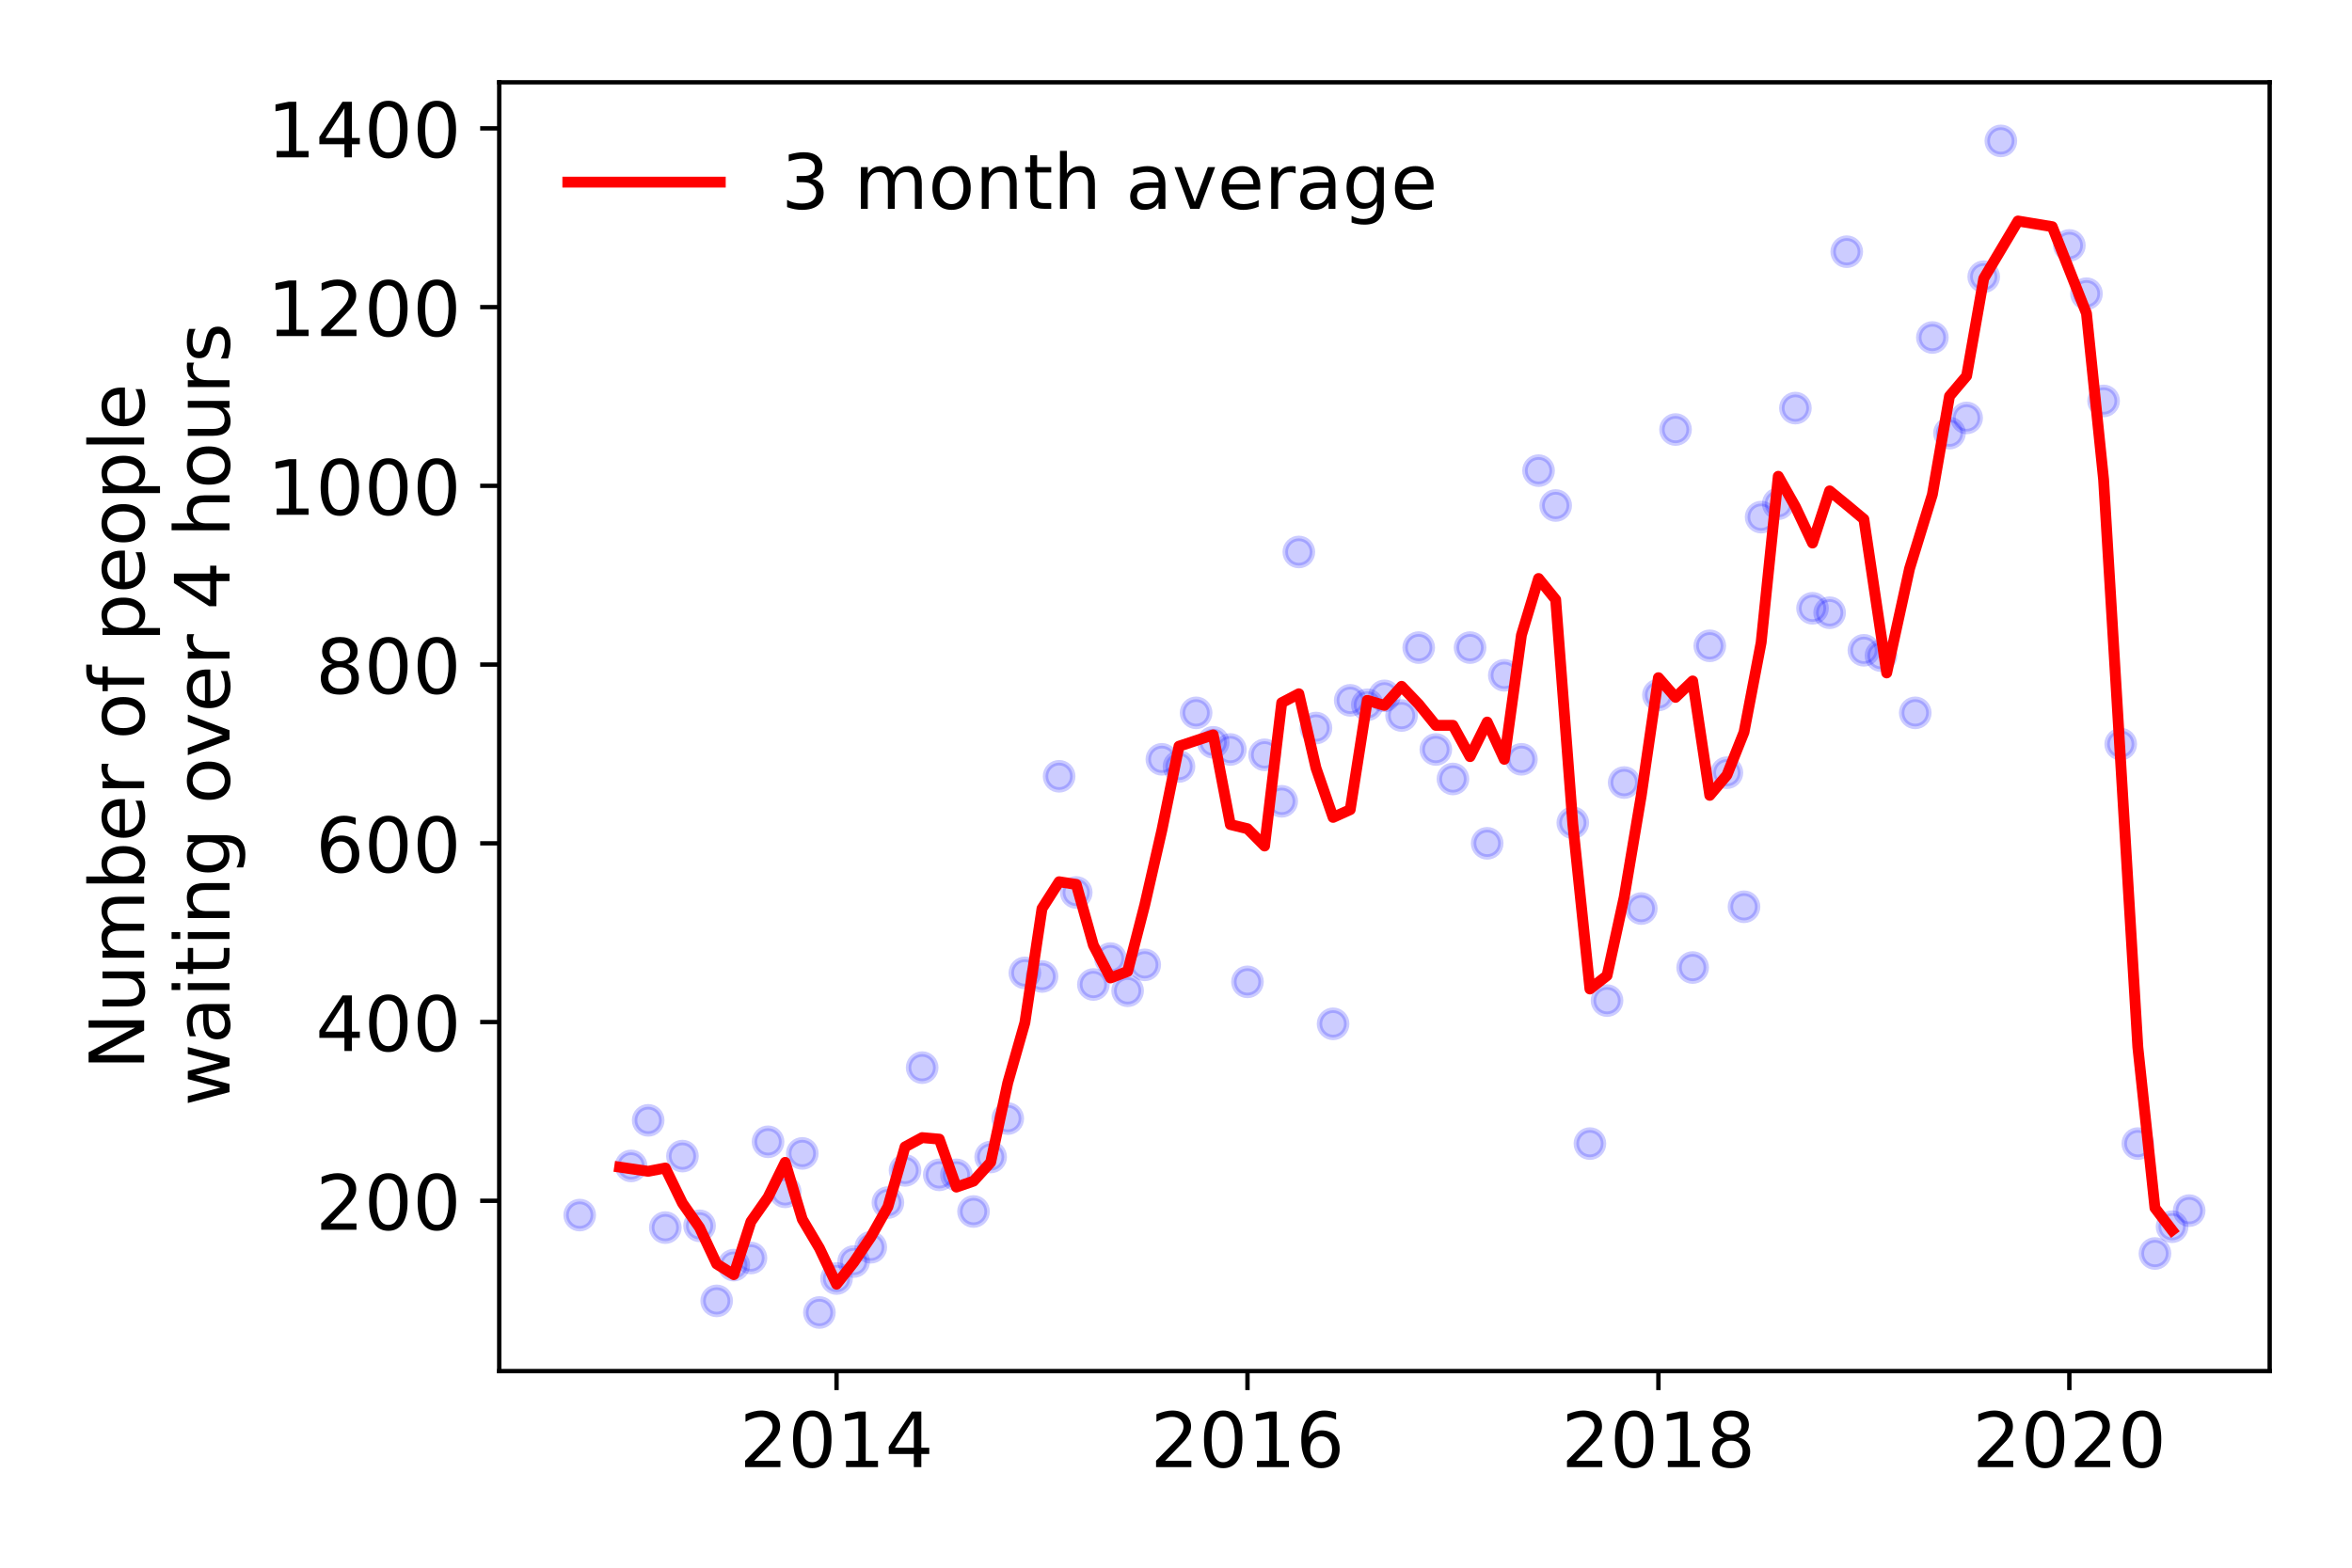<?xml version="1.0" encoding="utf-8" standalone="no"?>
<!DOCTYPE svg PUBLIC "-//W3C//DTD SVG 1.1//EN"
  "http://www.w3.org/Graphics/SVG/1.1/DTD/svg11.dtd">
<!-- Created with matplotlib (https://matplotlib.org/) -->
<svg height="288pt" version="1.1" viewBox="0 0 432 288" width="432pt" xmlns="http://www.w3.org/2000/svg" xmlns:xlink="http://www.w3.org/1999/xlink">
 <defs>
  <style type="text/css">
*{stroke-linecap:butt;stroke-linejoin:round;}
  </style>
 </defs>
 <g id="figure_1">
  <g id="patch_1">
   <path d="M 0 288 
L 432 288 
L 432 0 
L 0 0 
z
" style="fill:#ffffff;"/>
  </g>
  <g id="axes_1">
   <g id="patch_2">
    <path d="M 91.695 251.88 
L 416.88 251.88 
L 416.88 15.12 
L 91.695 15.12 
z
" style="fill:#ffffff;"/>
   </g>
   <g id="matplotlib.axis_1">
    <g id="xtick_1">
     <g id="line2d_1">
      <defs>
       <path d="M 0 0 
L 0 3.5 
" id="m0a3692afa2" style="stroke:#000000;stroke-width:0.8;"/>
      </defs>
      <g>
       <use style="stroke:#000000;stroke-width:0.8;" x="153.65" xlink:href="#m0a3692afa2" y="251.88"/>
      </g>
     </g>
     <g id="text_1">
      <!-- 2014 -->
      <defs>
       <path d="M 19.188 8.297 
L 53.609 8.297 
L 53.609 0 
L 7.328 0 
L 7.328 8.297 
Q 12.938 14.109 22.625 23.891 
Q 32.328 33.688 34.812 36.531 
Q 39.547 41.844 41.422 45.531 
Q 43.312 49.219 43.312 52.781 
Q 43.312 58.594 39.234 62.25 
Q 35.156 65.922 28.609 65.922 
Q 23.969 65.922 18.812 64.312 
Q 13.672 62.703 7.812 59.422 
L 7.812 69.391 
Q 13.766 71.781 18.938 73 
Q 24.125 74.219 28.422 74.219 
Q 39.75 74.219 46.484 68.547 
Q 53.219 62.891 53.219 53.422 
Q 53.219 48.922 51.531 44.891 
Q 49.859 40.875 45.406 35.406 
Q 44.188 33.984 37.641 27.219 
Q 31.109 20.453 19.188 8.297 
z
" id="DejaVuSans-50"/>
       <path d="M 31.781 66.406 
Q 24.172 66.406 20.328 58.906 
Q 16.5 51.422 16.5 36.375 
Q 16.5 21.391 20.328 13.891 
Q 24.172 6.391 31.781 6.391 
Q 39.453 6.391 43.281 13.891 
Q 47.125 21.391 47.125 36.375 
Q 47.125 51.422 43.281 58.906 
Q 39.453 66.406 31.781 66.406 
z
M 31.781 74.219 
Q 44.047 74.219 50.516 64.516 
Q 56.984 54.828 56.984 36.375 
Q 56.984 17.969 50.516 8.266 
Q 44.047 -1.422 31.781 -1.422 
Q 19.531 -1.422 13.062 8.266 
Q 6.594 17.969 6.594 36.375 
Q 6.594 54.828 13.062 64.516 
Q 19.531 74.219 31.781 74.219 
z
" id="DejaVuSans-48"/>
       <path d="M 12.406 8.297 
L 28.516 8.297 
L 28.516 63.922 
L 10.984 60.406 
L 10.984 69.391 
L 28.422 72.906 
L 38.281 72.906 
L 38.281 8.297 
L 54.391 8.297 
L 54.391 0 
L 12.406 0 
z
" id="DejaVuSans-49"/>
       <path d="M 37.797 64.312 
L 12.891 25.391 
L 37.797 25.391 
z
M 35.203 72.906 
L 47.609 72.906 
L 47.609 25.391 
L 58.016 25.391 
L 58.016 17.188 
L 47.609 17.188 
L 47.609 0 
L 37.797 0 
L 37.797 17.188 
L 4.891 17.188 
L 4.891 26.703 
z
" id="DejaVuSans-52"/>
      </defs>
      <g transform="translate(135.835 269.518)scale(0.14 -0.14)">
       <use xlink:href="#DejaVuSans-50"/>
       <use x="63.623" xlink:href="#DejaVuSans-48"/>
       <use x="127.246" xlink:href="#DejaVuSans-49"/>
       <use x="190.869" xlink:href="#DejaVuSans-52"/>
      </g>
     </g>
    </g>
    <g id="xtick_2">
     <g id="line2d_2">
      <g>
       <use style="stroke:#000000;stroke-width:0.8;" x="229.128" xlink:href="#m0a3692afa2" y="251.88"/>
      </g>
     </g>
     <g id="text_2">
      <!-- 2016 -->
      <defs>
       <path d="M 33.016 40.375 
Q 26.375 40.375 22.484 35.828 
Q 18.609 31.297 18.609 23.391 
Q 18.609 15.531 22.484 10.953 
Q 26.375 6.391 33.016 6.391 
Q 39.656 6.391 43.531 10.953 
Q 47.406 15.531 47.406 23.391 
Q 47.406 31.297 43.531 35.828 
Q 39.656 40.375 33.016 40.375 
z
M 52.594 71.297 
L 52.594 62.312 
Q 48.875 64.062 45.094 64.984 
Q 41.312 65.922 37.594 65.922 
Q 27.828 65.922 22.672 59.328 
Q 17.531 52.734 16.797 39.406 
Q 19.672 43.656 24.016 45.922 
Q 28.375 48.188 33.594 48.188 
Q 44.578 48.188 50.953 41.516 
Q 57.328 34.859 57.328 23.391 
Q 57.328 12.156 50.688 5.359 
Q 44.047 -1.422 33.016 -1.422 
Q 20.359 -1.422 13.672 8.266 
Q 6.984 17.969 6.984 36.375 
Q 6.984 53.656 15.188 63.938 
Q 23.391 74.219 37.203 74.219 
Q 40.922 74.219 44.703 73.484 
Q 48.484 72.75 52.594 71.297 
z
" id="DejaVuSans-54"/>
      </defs>
      <g transform="translate(211.313 269.518)scale(0.14 -0.14)">
       <use xlink:href="#DejaVuSans-50"/>
       <use x="63.623" xlink:href="#DejaVuSans-48"/>
       <use x="127.246" xlink:href="#DejaVuSans-49"/>
       <use x="190.869" xlink:href="#DejaVuSans-54"/>
      </g>
     </g>
    </g>
    <g id="xtick_3">
     <g id="line2d_3">
      <g>
       <use style="stroke:#000000;stroke-width:0.8;" x="304.606" xlink:href="#m0a3692afa2" y="251.88"/>
      </g>
     </g>
     <g id="text_3">
      <!-- 2018 -->
      <defs>
       <path d="M 31.781 34.625 
Q 24.75 34.625 20.719 30.859 
Q 16.703 27.094 16.703 20.516 
Q 16.703 13.922 20.719 10.156 
Q 24.75 6.391 31.781 6.391 
Q 38.812 6.391 42.859 10.172 
Q 46.922 13.969 46.922 20.516 
Q 46.922 27.094 42.891 30.859 
Q 38.875 34.625 31.781 34.625 
z
M 21.922 38.812 
Q 15.578 40.375 12.031 44.719 
Q 8.5 49.078 8.5 55.328 
Q 8.5 64.062 14.719 69.141 
Q 20.953 74.219 31.781 74.219 
Q 42.672 74.219 48.875 69.141 
Q 55.078 64.062 55.078 55.328 
Q 55.078 49.078 51.531 44.719 
Q 48 40.375 41.703 38.812 
Q 48.828 37.156 52.797 32.312 
Q 56.781 27.484 56.781 20.516 
Q 56.781 9.906 50.312 4.234 
Q 43.844 -1.422 31.781 -1.422 
Q 19.734 -1.422 13.25 4.234 
Q 6.781 9.906 6.781 20.516 
Q 6.781 27.484 10.781 32.312 
Q 14.797 37.156 21.922 38.812 
z
M 18.312 54.391 
Q 18.312 48.734 21.844 45.562 
Q 25.391 42.391 31.781 42.391 
Q 38.141 42.391 41.719 45.562 
Q 45.312 48.734 45.312 54.391 
Q 45.312 60.062 41.719 63.234 
Q 38.141 66.406 31.781 66.406 
Q 25.391 66.406 21.844 63.234 
Q 18.312 60.062 18.312 54.391 
z
" id="DejaVuSans-56"/>
      </defs>
      <g transform="translate(286.791 269.518)scale(0.14 -0.14)">
       <use xlink:href="#DejaVuSans-50"/>
       <use x="63.623" xlink:href="#DejaVuSans-48"/>
       <use x="127.246" xlink:href="#DejaVuSans-49"/>
       <use x="190.869" xlink:href="#DejaVuSans-56"/>
      </g>
     </g>
    </g>
    <g id="xtick_4">
     <g id="line2d_4">
      <g>
       <use style="stroke:#000000;stroke-width:0.8;" x="380.084" xlink:href="#m0a3692afa2" y="251.88"/>
      </g>
     </g>
     <g id="text_4">
      <!-- 2020 -->
      <g transform="translate(362.269 269.518)scale(0.14 -0.14)">
       <use xlink:href="#DejaVuSans-50"/>
       <use x="63.623" xlink:href="#DejaVuSans-48"/>
       <use x="127.246" xlink:href="#DejaVuSans-50"/>
       <use x="190.869" xlink:href="#DejaVuSans-48"/>
      </g>
     </g>
    </g>
   </g>
   <g id="matplotlib.axis_2">
    <g id="ytick_1">
     <g id="line2d_5">
      <defs>
       <path d="M 0 0 
L -3.5 0 
" id="m86bdfe410b" style="stroke:#000000;stroke-width:0.8;"/>
      </defs>
      <g>
       <use style="stroke:#000000;stroke-width:0.8;" x="91.695" xlink:href="#m86bdfe410b" y="220.596"/>
      </g>
     </g>
     <g id="text_5">
      <!-- 200 -->
      <g transform="translate(57.972 225.915)scale(0.14 -0.14)">
       <use xlink:href="#DejaVuSans-50"/>
       <use x="63.623" xlink:href="#DejaVuSans-48"/>
       <use x="127.246" xlink:href="#DejaVuSans-48"/>
      </g>
     </g>
    </g>
    <g id="ytick_2">
     <g id="line2d_6">
      <g>
       <use style="stroke:#000000;stroke-width:0.8;" x="91.695" xlink:href="#m86bdfe410b" y="187.761"/>
      </g>
     </g>
     <g id="text_6">
      <!-- 400 -->
      <g transform="translate(57.972 193.079)scale(0.14 -0.14)">
       <use xlink:href="#DejaVuSans-52"/>
       <use x="63.623" xlink:href="#DejaVuSans-48"/>
       <use x="127.246" xlink:href="#DejaVuSans-48"/>
      </g>
     </g>
    </g>
    <g id="ytick_3">
     <g id="line2d_7">
      <g>
       <use style="stroke:#000000;stroke-width:0.8;" x="91.695" xlink:href="#m86bdfe410b" y="154.925"/>
      </g>
     </g>
     <g id="text_7">
      <!-- 600 -->
      <g transform="translate(57.972 160.244)scale(0.14 -0.14)">
       <use xlink:href="#DejaVuSans-54"/>
       <use x="63.623" xlink:href="#DejaVuSans-48"/>
       <use x="127.246" xlink:href="#DejaVuSans-48"/>
      </g>
     </g>
    </g>
    <g id="ytick_4">
     <g id="line2d_8">
      <g>
       <use style="stroke:#000000;stroke-width:0.8;" x="91.695" xlink:href="#m86bdfe410b" y="122.09"/>
      </g>
     </g>
     <g id="text_8">
      <!-- 800 -->
      <g transform="translate(57.972 127.409)scale(0.14 -0.14)">
       <use xlink:href="#DejaVuSans-56"/>
       <use x="63.623" xlink:href="#DejaVuSans-48"/>
       <use x="127.246" xlink:href="#DejaVuSans-48"/>
      </g>
     </g>
    </g>
    <g id="ytick_5">
     <g id="line2d_9">
      <g>
       <use style="stroke:#000000;stroke-width:0.8;" x="91.695" xlink:href="#m86bdfe410b" y="89.254"/>
      </g>
     </g>
     <g id="text_9">
      <!-- 1000 -->
      <g transform="translate(49.065 94.573)scale(0.14 -0.14)">
       <use xlink:href="#DejaVuSans-49"/>
       <use x="63.623" xlink:href="#DejaVuSans-48"/>
       <use x="127.246" xlink:href="#DejaVuSans-48"/>
       <use x="190.869" xlink:href="#DejaVuSans-48"/>
      </g>
     </g>
    </g>
    <g id="ytick_6">
     <g id="line2d_10">
      <g>
       <use style="stroke:#000000;stroke-width:0.8;" x="91.695" xlink:href="#m86bdfe410b" y="56.419"/>
      </g>
     </g>
     <g id="text_10">
      <!-- 1200 -->
      <g transform="translate(49.065 61.738)scale(0.14 -0.14)">
       <use xlink:href="#DejaVuSans-49"/>
       <use x="63.623" xlink:href="#DejaVuSans-50"/>
       <use x="127.246" xlink:href="#DejaVuSans-48"/>
       <use x="190.869" xlink:href="#DejaVuSans-48"/>
      </g>
     </g>
    </g>
    <g id="ytick_7">
     <g id="line2d_11">
      <g>
       <use style="stroke:#000000;stroke-width:0.8;" x="91.695" xlink:href="#m86bdfe410b" y="23.583"/>
      </g>
     </g>
     <g id="text_11">
      <!-- 1400 -->
      <g transform="translate(49.065 28.902)scale(0.14 -0.14)">
       <use xlink:href="#DejaVuSans-49"/>
       <use x="63.623" xlink:href="#DejaVuSans-52"/>
       <use x="127.246" xlink:href="#DejaVuSans-48"/>
       <use x="190.869" xlink:href="#DejaVuSans-48"/>
      </g>
     </g>
    </g>
    <g id="text_12">
     <!-- Number of people -->
     <defs>
      <path d="M 9.812 72.906 
L 23.094 72.906 
L 55.422 11.922 
L 55.422 72.906 
L 64.984 72.906 
L 64.984 0 
L 51.703 0 
L 19.391 60.984 
L 19.391 0 
L 9.812 0 
z
" id="DejaVuSans-78"/>
      <path d="M 8.5 21.578 
L 8.5 54.688 
L 17.484 54.688 
L 17.484 21.922 
Q 17.484 14.156 20.5 10.266 
Q 23.531 6.391 29.594 6.391 
Q 36.859 6.391 41.078 11.031 
Q 45.312 15.672 45.312 23.688 
L 45.312 54.688 
L 54.297 54.688 
L 54.297 0 
L 45.312 0 
L 45.312 8.406 
Q 42.047 3.422 37.719 1 
Q 33.406 -1.422 27.688 -1.422 
Q 18.266 -1.422 13.375 4.438 
Q 8.5 10.297 8.5 21.578 
z
M 31.109 56 
z
" id="DejaVuSans-117"/>
      <path d="M 52 44.188 
Q 55.375 50.25 60.062 53.125 
Q 64.75 56 71.094 56 
Q 79.641 56 84.281 50.016 
Q 88.922 44.047 88.922 33.016 
L 88.922 0 
L 79.891 0 
L 79.891 32.719 
Q 79.891 40.578 77.094 44.375 
Q 74.312 48.188 68.609 48.188 
Q 61.625 48.188 57.562 43.547 
Q 53.516 38.922 53.516 30.906 
L 53.516 0 
L 44.484 0 
L 44.484 32.719 
Q 44.484 40.625 41.703 44.406 
Q 38.922 48.188 33.109 48.188 
Q 26.219 48.188 22.156 43.531 
Q 18.109 38.875 18.109 30.906 
L 18.109 0 
L 9.078 0 
L 9.078 54.688 
L 18.109 54.688 
L 18.109 46.188 
Q 21.188 51.219 25.484 53.609 
Q 29.781 56 35.688 56 
Q 41.656 56 45.828 52.969 
Q 50 49.953 52 44.188 
z
" id="DejaVuSans-109"/>
      <path d="M 48.688 27.297 
Q 48.688 37.203 44.609 42.844 
Q 40.531 48.484 33.406 48.484 
Q 26.266 48.484 22.188 42.844 
Q 18.109 37.203 18.109 27.297 
Q 18.109 17.391 22.188 11.75 
Q 26.266 6.109 33.406 6.109 
Q 40.531 6.109 44.609 11.75 
Q 48.688 17.391 48.688 27.297 
z
M 18.109 46.391 
Q 20.953 51.266 25.266 53.625 
Q 29.594 56 35.594 56 
Q 45.562 56 51.781 48.094 
Q 58.016 40.188 58.016 27.297 
Q 58.016 14.406 51.781 6.484 
Q 45.562 -1.422 35.594 -1.422 
Q 29.594 -1.422 25.266 0.953 
Q 20.953 3.328 18.109 8.203 
L 18.109 0 
L 9.078 0 
L 9.078 75.984 
L 18.109 75.984 
z
" id="DejaVuSans-98"/>
      <path d="M 56.203 29.594 
L 56.203 25.203 
L 14.891 25.203 
Q 15.484 15.922 20.484 11.062 
Q 25.484 6.203 34.422 6.203 
Q 39.594 6.203 44.453 7.469 
Q 49.312 8.734 54.109 11.281 
L 54.109 2.781 
Q 49.266 0.734 44.188 -0.344 
Q 39.109 -1.422 33.891 -1.422 
Q 20.797 -1.422 13.156 6.188 
Q 5.516 13.812 5.516 26.812 
Q 5.516 40.234 12.766 48.109 
Q 20.016 56 32.328 56 
Q 43.359 56 49.781 48.891 
Q 56.203 41.797 56.203 29.594 
z
M 47.219 32.234 
Q 47.125 39.594 43.094 43.984 
Q 39.062 48.391 32.422 48.391 
Q 24.906 48.391 20.391 44.141 
Q 15.875 39.891 15.188 32.172 
z
" id="DejaVuSans-101"/>
      <path d="M 41.109 46.297 
Q 39.594 47.172 37.812 47.578 
Q 36.031 48 33.891 48 
Q 26.266 48 22.188 43.047 
Q 18.109 38.094 18.109 28.812 
L 18.109 0 
L 9.078 0 
L 9.078 54.688 
L 18.109 54.688 
L 18.109 46.188 
Q 20.953 51.172 25.484 53.578 
Q 30.031 56 36.531 56 
Q 37.453 56 38.578 55.875 
Q 39.703 55.766 41.062 55.516 
z
" id="DejaVuSans-114"/>
      <path id="DejaVuSans-32"/>
      <path d="M 30.609 48.391 
Q 23.391 48.391 19.188 42.75 
Q 14.984 37.109 14.984 27.297 
Q 14.984 17.484 19.156 11.844 
Q 23.344 6.203 30.609 6.203 
Q 37.797 6.203 41.984 11.859 
Q 46.188 17.531 46.188 27.297 
Q 46.188 37.016 41.984 42.703 
Q 37.797 48.391 30.609 48.391 
z
M 30.609 56 
Q 42.328 56 49.016 48.375 
Q 55.719 40.766 55.719 27.297 
Q 55.719 13.875 49.016 6.219 
Q 42.328 -1.422 30.609 -1.422 
Q 18.844 -1.422 12.172 6.219 
Q 5.516 13.875 5.516 27.297 
Q 5.516 40.766 12.172 48.375 
Q 18.844 56 30.609 56 
z
" id="DejaVuSans-111"/>
      <path d="M 37.109 75.984 
L 37.109 68.5 
L 28.516 68.5 
Q 23.688 68.5 21.797 66.547 
Q 19.922 64.594 19.922 59.516 
L 19.922 54.688 
L 34.719 54.688 
L 34.719 47.703 
L 19.922 47.703 
L 19.922 0 
L 10.891 0 
L 10.891 47.703 
L 2.297 47.703 
L 2.297 54.688 
L 10.891 54.688 
L 10.891 58.5 
Q 10.891 67.625 15.141 71.797 
Q 19.391 75.984 28.609 75.984 
z
" id="DejaVuSans-102"/>
      <path d="M 18.109 8.203 
L 18.109 -20.797 
L 9.078 -20.797 
L 9.078 54.688 
L 18.109 54.688 
L 18.109 46.391 
Q 20.953 51.266 25.266 53.625 
Q 29.594 56 35.594 56 
Q 45.562 56 51.781 48.094 
Q 58.016 40.188 58.016 27.297 
Q 58.016 14.406 51.781 6.484 
Q 45.562 -1.422 35.594 -1.422 
Q 29.594 -1.422 25.266 0.953 
Q 20.953 3.328 18.109 8.203 
z
M 48.688 27.297 
Q 48.688 37.203 44.609 42.844 
Q 40.531 48.484 33.406 48.484 
Q 26.266 48.484 22.188 42.844 
Q 18.109 37.203 18.109 27.297 
Q 18.109 17.391 22.188 11.75 
Q 26.266 6.109 33.406 6.109 
Q 40.531 6.109 44.609 11.75 
Q 48.688 17.391 48.688 27.297 
z
" id="DejaVuSans-112"/>
      <path d="M 9.422 75.984 
L 18.406 75.984 
L 18.406 0 
L 9.422 0 
z
" id="DejaVuSans-108"/>
     </defs>
     <g transform="translate(26.477 196.547)rotate(-90)scale(0.14 -0.14)">
      <use xlink:href="#DejaVuSans-78"/>
      <use x="74.805" xlink:href="#DejaVuSans-117"/>
      <use x="138.184" xlink:href="#DejaVuSans-109"/>
      <use x="235.596" xlink:href="#DejaVuSans-98"/>
      <use x="299.072" xlink:href="#DejaVuSans-101"/>
      <use x="360.596" xlink:href="#DejaVuSans-114"/>
      <use x="401.709" xlink:href="#DejaVuSans-32"/>
      <use x="433.496" xlink:href="#DejaVuSans-111"/>
      <use x="494.678" xlink:href="#DejaVuSans-102"/>
      <use x="529.883" xlink:href="#DejaVuSans-32"/>
      <use x="561.67" xlink:href="#DejaVuSans-112"/>
      <use x="625.146" xlink:href="#DejaVuSans-101"/>
      <use x="686.67" xlink:href="#DejaVuSans-111"/>
      <use x="747.852" xlink:href="#DejaVuSans-112"/>
      <use x="811.328" xlink:href="#DejaVuSans-108"/>
      <use x="839.111" xlink:href="#DejaVuSans-101"/>
     </g>
     <!--  waiting over 4 hours -->
     <defs>
      <path d="M 4.203 54.688 
L 13.188 54.688 
L 24.422 12.016 
L 35.594 54.688 
L 46.188 54.688 
L 57.422 12.016 
L 68.609 54.688 
L 77.594 54.688 
L 63.281 0 
L 52.688 0 
L 40.922 44.828 
L 29.109 0 
L 18.5 0 
z
" id="DejaVuSans-119"/>
      <path d="M 34.281 27.484 
Q 23.391 27.484 19.188 25 
Q 14.984 22.516 14.984 16.5 
Q 14.984 11.719 18.141 8.906 
Q 21.297 6.109 26.703 6.109 
Q 34.188 6.109 38.703 11.406 
Q 43.219 16.703 43.219 25.484 
L 43.219 27.484 
z
M 52.203 31.203 
L 52.203 0 
L 43.219 0 
L 43.219 8.297 
Q 40.141 3.328 35.547 0.953 
Q 30.953 -1.422 24.312 -1.422 
Q 15.922 -1.422 10.953 3.297 
Q 6 8.016 6 15.922 
Q 6 25.141 12.172 29.828 
Q 18.359 34.516 30.609 34.516 
L 43.219 34.516 
L 43.219 35.406 
Q 43.219 41.609 39.141 45 
Q 35.062 48.391 27.688 48.391 
Q 23 48.391 18.547 47.266 
Q 14.109 46.141 10.016 43.891 
L 10.016 52.203 
Q 14.938 54.109 19.578 55.047 
Q 24.219 56 28.609 56 
Q 40.484 56 46.344 49.844 
Q 52.203 43.703 52.203 31.203 
z
" id="DejaVuSans-97"/>
      <path d="M 9.422 54.688 
L 18.406 54.688 
L 18.406 0 
L 9.422 0 
z
M 9.422 75.984 
L 18.406 75.984 
L 18.406 64.594 
L 9.422 64.594 
z
" id="DejaVuSans-105"/>
      <path d="M 18.312 70.219 
L 18.312 54.688 
L 36.812 54.688 
L 36.812 47.703 
L 18.312 47.703 
L 18.312 18.016 
Q 18.312 11.328 20.141 9.422 
Q 21.969 7.516 27.594 7.516 
L 36.812 7.516 
L 36.812 0 
L 27.594 0 
Q 17.188 0 13.234 3.875 
Q 9.281 7.766 9.281 18.016 
L 9.281 47.703 
L 2.688 47.703 
L 2.688 54.688 
L 9.281 54.688 
L 9.281 70.219 
z
" id="DejaVuSans-116"/>
      <path d="M 54.891 33.016 
L 54.891 0 
L 45.906 0 
L 45.906 32.719 
Q 45.906 40.484 42.875 44.328 
Q 39.844 48.188 33.797 48.188 
Q 26.516 48.188 22.312 43.547 
Q 18.109 38.922 18.109 30.906 
L 18.109 0 
L 9.078 0 
L 9.078 54.688 
L 18.109 54.688 
L 18.109 46.188 
Q 21.344 51.125 25.703 53.562 
Q 30.078 56 35.797 56 
Q 45.219 56 50.047 50.172 
Q 54.891 44.344 54.891 33.016 
z
" id="DejaVuSans-110"/>
      <path d="M 45.406 27.984 
Q 45.406 37.75 41.375 43.109 
Q 37.359 48.484 30.078 48.484 
Q 22.859 48.484 18.828 43.109 
Q 14.797 37.75 14.797 27.984 
Q 14.797 18.266 18.828 12.891 
Q 22.859 7.516 30.078 7.516 
Q 37.359 7.516 41.375 12.891 
Q 45.406 18.266 45.406 27.984 
z
M 54.391 6.781 
Q 54.391 -7.172 48.188 -13.984 
Q 42 -20.797 29.203 -20.797 
Q 24.469 -20.797 20.266 -20.094 
Q 16.062 -19.391 12.109 -17.922 
L 12.109 -9.188 
Q 16.062 -11.328 19.922 -12.344 
Q 23.781 -13.375 27.781 -13.375 
Q 36.625 -13.375 41.016 -8.766 
Q 45.406 -4.156 45.406 5.172 
L 45.406 9.625 
Q 42.625 4.781 38.281 2.391 
Q 33.938 0 27.875 0 
Q 17.828 0 11.672 7.656 
Q 5.516 15.328 5.516 27.984 
Q 5.516 40.672 11.672 48.328 
Q 17.828 56 27.875 56 
Q 33.938 56 38.281 53.609 
Q 42.625 51.219 45.406 46.391 
L 45.406 54.688 
L 54.391 54.688 
z
" id="DejaVuSans-103"/>
      <path d="M 2.984 54.688 
L 12.5 54.688 
L 29.594 8.797 
L 46.688 54.688 
L 56.203 54.688 
L 35.688 0 
L 23.484 0 
z
" id="DejaVuSans-118"/>
      <path d="M 54.891 33.016 
L 54.891 0 
L 45.906 0 
L 45.906 32.719 
Q 45.906 40.484 42.875 44.328 
Q 39.844 48.188 33.797 48.188 
Q 26.516 48.188 22.312 43.547 
Q 18.109 38.922 18.109 30.906 
L 18.109 0 
L 9.078 0 
L 9.078 75.984 
L 18.109 75.984 
L 18.109 46.188 
Q 21.344 51.125 25.703 53.562 
Q 30.078 56 35.797 56 
Q 45.219 56 50.047 50.172 
Q 54.891 44.344 54.891 33.016 
z
" id="DejaVuSans-104"/>
      <path d="M 44.281 53.078 
L 44.281 44.578 
Q 40.484 46.531 36.375 47.5 
Q 32.281 48.484 27.875 48.484 
Q 21.188 48.484 17.844 46.438 
Q 14.5 44.391 14.5 40.281 
Q 14.5 37.156 16.891 35.375 
Q 19.281 33.594 26.516 31.984 
L 29.594 31.297 
Q 39.156 29.25 43.188 25.516 
Q 47.219 21.781 47.219 15.094 
Q 47.219 7.469 41.188 3.016 
Q 35.156 -1.422 24.609 -1.422 
Q 20.219 -1.422 15.453 -0.562 
Q 10.688 0.297 5.422 2 
L 5.422 11.281 
Q 10.406 8.688 15.234 7.391 
Q 20.062 6.109 24.812 6.109 
Q 31.156 6.109 34.562 8.281 
Q 37.984 10.453 37.984 14.406 
Q 37.984 18.062 35.516 20.016 
Q 33.062 21.969 24.703 23.781 
L 21.578 24.516 
Q 13.234 26.266 9.516 29.906 
Q 5.812 33.547 5.812 39.891 
Q 5.812 47.609 11.281 51.797 
Q 16.75 56 26.812 56 
Q 31.781 56 36.172 55.266 
Q 40.578 54.547 44.281 53.078 
z
" id="DejaVuSans-115"/>
     </defs>
     <g transform="translate(42.153 207.672)rotate(-90)scale(0.14 -0.14)">
      <use xlink:href="#DejaVuSans-32"/>
      <use x="31.787" xlink:href="#DejaVuSans-119"/>
      <use x="113.574" xlink:href="#DejaVuSans-97"/>
      <use x="174.854" xlink:href="#DejaVuSans-105"/>
      <use x="202.637" xlink:href="#DejaVuSans-116"/>
      <use x="241.846" xlink:href="#DejaVuSans-105"/>
      <use x="269.629" xlink:href="#DejaVuSans-110"/>
      <use x="333.008" xlink:href="#DejaVuSans-103"/>
      <use x="396.484" xlink:href="#DejaVuSans-32"/>
      <use x="428.271" xlink:href="#DejaVuSans-111"/>
      <use x="489.453" xlink:href="#DejaVuSans-118"/>
      <use x="548.633" xlink:href="#DejaVuSans-101"/>
      <use x="610.156" xlink:href="#DejaVuSans-114"/>
      <use x="651.27" xlink:href="#DejaVuSans-32"/>
      <use x="683.057" xlink:href="#DejaVuSans-52"/>
      <use x="746.68" xlink:href="#DejaVuSans-32"/>
      <use x="778.467" xlink:href="#DejaVuSans-104"/>
      <use x="841.846" xlink:href="#DejaVuSans-111"/>
      <use x="903.027" xlink:href="#DejaVuSans-117"/>
      <use x="966.406" xlink:href="#DejaVuSans-114"/>
      <use x="1007.52" xlink:href="#DejaVuSans-115"/>
     </g>
    </g>
   </g>
   <g id="line2d_12">
    <defs>
     <path d="M 0 2.5 
C 0.663 2.5 1.299 2.237 1.768 1.768 
C 2.237 1.299 2.5 0.663 2.5 0 
C 2.5 -0.663 2.237 -1.299 1.768 -1.768 
C 1.299 -2.237 0.663 -2.5 0 -2.5 
C -0.663 -2.5 -1.299 -2.237 -1.768 -1.768 
C -2.237 -1.299 -2.5 -0.663 -2.5 0 
C -2.5 0.663 -2.237 1.299 -1.768 1.768 
C -1.299 2.237 -0.663 2.5 0 2.5 
z
" id="me656034f3a" style="stroke:#0000ff;stroke-opacity:0.2;"/>
    </defs>
    <g clip-path="url(#pbd0819d91a)">
     <use style="fill:#0000ff;fill-opacity:0.2;stroke:#0000ff;stroke-opacity:0.2;" x="402.099" xlink:href="#me656034f3a" y="222.402"/>
     <use style="fill:#0000ff;fill-opacity:0.2;stroke:#0000ff;stroke-opacity:0.2;" x="398.954" xlink:href="#me656034f3a" y="225.357"/>
     <use style="fill:#0000ff;fill-opacity:0.2;stroke:#0000ff;stroke-opacity:0.2;" x="395.809" xlink:href="#me656034f3a" y="230.282"/>
     <use style="fill:#0000ff;fill-opacity:0.2;stroke:#0000ff;stroke-opacity:0.2;" x="392.664" xlink:href="#me656034f3a" y="210.089"/>
     <use style="fill:#0000ff;fill-opacity:0.2;stroke:#0000ff;stroke-opacity:0.2;" x="389.519" xlink:href="#me656034f3a" y="136.701"/>
     <use style="fill:#0000ff;fill-opacity:0.2;stroke:#0000ff;stroke-opacity:0.2;" x="386.374" xlink:href="#me656034f3a" y="73.657"/>
     <use style="fill:#0000ff;fill-opacity:0.2;stroke:#0000ff;stroke-opacity:0.2;" x="383.229" xlink:href="#me656034f3a" y="53.956"/>
     <use style="fill:#0000ff;fill-opacity:0.2;stroke:#0000ff;stroke-opacity:0.2;" x="380.084" xlink:href="#me656034f3a" y="45.091"/>
     <use style="fill:#0000ff;fill-opacity:0.2;stroke:#0000ff;stroke-opacity:0.2;" x="367.505" xlink:href="#me656034f3a" y="25.882"/>
     <use style="fill:#0000ff;fill-opacity:0.2;stroke:#0000ff;stroke-opacity:0.2;" x="364.36" xlink:href="#me656034f3a" y="50.837"/>
     <use style="fill:#0000ff;fill-opacity:0.2;stroke:#0000ff;stroke-opacity:0.2;" x="361.215" xlink:href="#me656034f3a" y="76.777"/>
     <use style="fill:#0000ff;fill-opacity:0.2;stroke:#0000ff;stroke-opacity:0.2;" x="358.07" xlink:href="#me656034f3a" y="79.568"/>
     <use style="fill:#0000ff;fill-opacity:0.2;stroke:#0000ff;stroke-opacity:0.2;" x="354.925" xlink:href="#me656034f3a" y="62.001"/>
     <use style="fill:#0000ff;fill-opacity:0.2;stroke:#0000ff;stroke-opacity:0.2;" x="351.78" xlink:href="#me656034f3a" y="130.955"/>
     <use style="fill:#0000ff;fill-opacity:0.2;stroke:#0000ff;stroke-opacity:0.2;" x="345.49" xlink:href="#me656034f3a" y="120.448"/>
     <use style="fill:#0000ff;fill-opacity:0.2;stroke:#0000ff;stroke-opacity:0.2;" x="342.345" xlink:href="#me656034f3a" y="119.463"/>
     <use style="fill:#0000ff;fill-opacity:0.2;stroke:#0000ff;stroke-opacity:0.2;" x="339.2" xlink:href="#me656034f3a" y="46.24"/>
     <use style="fill:#0000ff;fill-opacity:0.2;stroke:#0000ff;stroke-opacity:0.2;" x="336.055" xlink:href="#me656034f3a" y="112.567"/>
     <use style="fill:#0000ff;fill-opacity:0.2;stroke:#0000ff;stroke-opacity:0.2;" x="332.911" xlink:href="#me656034f3a" y="111.747"/>
     <use style="fill:#0000ff;fill-opacity:0.2;stroke:#0000ff;stroke-opacity:0.2;" x="329.766" xlink:href="#me656034f3a" y="74.971"/>
     <use style="fill:#0000ff;fill-opacity:0.2;stroke:#0000ff;stroke-opacity:0.2;" x="326.621" xlink:href="#me656034f3a" y="92.538"/>
     <use style="fill:#0000ff;fill-opacity:0.2;stroke:#0000ff;stroke-opacity:0.2;" x="323.476" xlink:href="#me656034f3a" y="95"/>
     <use style="fill:#0000ff;fill-opacity:0.2;stroke:#0000ff;stroke-opacity:0.2;" x="320.331" xlink:href="#me656034f3a" y="166.582"/>
     <use style="fill:#0000ff;fill-opacity:0.2;stroke:#0000ff;stroke-opacity:0.2;" x="317.186" xlink:href="#me656034f3a" y="141.955"/>
     <use style="fill:#0000ff;fill-opacity:0.2;stroke:#0000ff;stroke-opacity:0.2;" x="314.041" xlink:href="#me656034f3a" y="118.642"/>
     <use style="fill:#0000ff;fill-opacity:0.2;stroke:#0000ff;stroke-opacity:0.2;" x="310.896" xlink:href="#me656034f3a" y="177.746"/>
     <use style="fill:#0000ff;fill-opacity:0.2;stroke:#0000ff;stroke-opacity:0.2;" x="307.751" xlink:href="#me656034f3a" y="78.911"/>
     <use style="fill:#0000ff;fill-opacity:0.2;stroke:#0000ff;stroke-opacity:0.2;" x="304.606" xlink:href="#me656034f3a" y="127.672"/>
     <use style="fill:#0000ff;fill-opacity:0.2;stroke:#0000ff;stroke-opacity:0.2;" x="301.461" xlink:href="#me656034f3a" y="166.91"/>
     <use style="fill:#0000ff;fill-opacity:0.2;stroke:#0000ff;stroke-opacity:0.2;" x="298.316" xlink:href="#me656034f3a" y="143.761"/>
     <use style="fill:#0000ff;fill-opacity:0.2;stroke:#0000ff;stroke-opacity:0.2;" x="295.171" xlink:href="#me656034f3a" y="183.82"/>
     <use style="fill:#0000ff;fill-opacity:0.2;stroke:#0000ff;stroke-opacity:0.2;" x="292.027" xlink:href="#me656034f3a" y="210.089"/>
     <use style="fill:#0000ff;fill-opacity:0.2;stroke:#0000ff;stroke-opacity:0.2;" x="288.882" xlink:href="#me656034f3a" y="151.149"/>
     <use style="fill:#0000ff;fill-opacity:0.2;stroke:#0000ff;stroke-opacity:0.2;" x="285.737" xlink:href="#me656034f3a" y="92.866"/>
     <use style="fill:#0000ff;fill-opacity:0.2;stroke:#0000ff;stroke-opacity:0.2;" x="282.592" xlink:href="#me656034f3a" y="86.463"/>
     <use style="fill:#0000ff;fill-opacity:0.2;stroke:#0000ff;stroke-opacity:0.2;" x="279.447" xlink:href="#me656034f3a" y="139.492"/>
     <use style="fill:#0000ff;fill-opacity:0.2;stroke:#0000ff;stroke-opacity:0.2;" x="276.302" xlink:href="#me656034f3a" y="124.06"/>
     <use style="fill:#0000ff;fill-opacity:0.2;stroke:#0000ff;stroke-opacity:0.2;" x="273.157" xlink:href="#me656034f3a" y="154.925"/>
     <use style="fill:#0000ff;fill-opacity:0.2;stroke:#0000ff;stroke-opacity:0.2;" x="270.012" xlink:href="#me656034f3a" y="118.97"/>
     <use style="fill:#0000ff;fill-opacity:0.2;stroke:#0000ff;stroke-opacity:0.2;" x="266.867" xlink:href="#me656034f3a" y="143.104"/>
     <use style="fill:#0000ff;fill-opacity:0.2;stroke:#0000ff;stroke-opacity:0.2;" x="263.722" xlink:href="#me656034f3a" y="137.687"/>
     <use style="fill:#0000ff;fill-opacity:0.2;stroke:#0000ff;stroke-opacity:0.2;" x="260.577" xlink:href="#me656034f3a" y="118.97"/>
     <use style="fill:#0000ff;fill-opacity:0.2;stroke:#0000ff;stroke-opacity:0.2;" x="257.432" xlink:href="#me656034f3a" y="131.448"/>
     <use style="fill:#0000ff;fill-opacity:0.2;stroke:#0000ff;stroke-opacity:0.2;" x="254.287" xlink:href="#me656034f3a" y="127.836"/>
     <use style="fill:#0000ff;fill-opacity:0.2;stroke:#0000ff;stroke-opacity:0.2;" x="251.143" xlink:href="#me656034f3a" y="129.478"/>
     <use style="fill:#0000ff;fill-opacity:0.2;stroke:#0000ff;stroke-opacity:0.2;" x="247.998" xlink:href="#me656034f3a" y="128.657"/>
     <use style="fill:#0000ff;fill-opacity:0.2;stroke:#0000ff;stroke-opacity:0.2;" x="244.853" xlink:href="#me656034f3a" y="188.089"/>
     <use style="fill:#0000ff;fill-opacity:0.2;stroke:#0000ff;stroke-opacity:0.2;" x="241.708" xlink:href="#me656034f3a" y="133.746"/>
     <use style="fill:#0000ff;fill-opacity:0.2;stroke:#0000ff;stroke-opacity:0.2;" x="238.563" xlink:href="#me656034f3a" y="101.403"/>
     <use style="fill:#0000ff;fill-opacity:0.2;stroke:#0000ff;stroke-opacity:0.2;" x="235.418" xlink:href="#me656034f3a" y="147.209"/>
     <use style="fill:#0000ff;fill-opacity:0.2;stroke:#0000ff;stroke-opacity:0.2;" x="232.273" xlink:href="#me656034f3a" y="138.672"/>
     <use style="fill:#0000ff;fill-opacity:0.2;stroke:#0000ff;stroke-opacity:0.2;" x="229.128" xlink:href="#me656034f3a" y="180.373"/>
     <use style="fill:#0000ff;fill-opacity:0.2;stroke:#0000ff;stroke-opacity:0.2;" x="225.983" xlink:href="#me656034f3a" y="137.687"/>
     <use style="fill:#0000ff;fill-opacity:0.2;stroke:#0000ff;stroke-opacity:0.2;" x="222.838" xlink:href="#me656034f3a" y="136.373"/>
     <use style="fill:#0000ff;fill-opacity:0.2;stroke:#0000ff;stroke-opacity:0.2;" x="219.693" xlink:href="#me656034f3a" y="130.955"/>
     <use style="fill:#0000ff;fill-opacity:0.2;stroke:#0000ff;stroke-opacity:0.2;" x="216.548" xlink:href="#me656034f3a" y="140.806"/>
     <use style="fill:#0000ff;fill-opacity:0.2;stroke:#0000ff;stroke-opacity:0.2;" x="213.404" xlink:href="#me656034f3a" y="139.492"/>
     <use style="fill:#0000ff;fill-opacity:0.2;stroke:#0000ff;stroke-opacity:0.2;" x="210.259" xlink:href="#me656034f3a" y="177.253"/>
     <use style="fill:#0000ff;fill-opacity:0.2;stroke:#0000ff;stroke-opacity:0.2;" x="207.114" xlink:href="#me656034f3a" y="182.014"/>
     <use style="fill:#0000ff;fill-opacity:0.2;stroke:#0000ff;stroke-opacity:0.2;" x="203.969" xlink:href="#me656034f3a" y="176.104"/>
     <use style="fill:#0000ff;fill-opacity:0.2;stroke:#0000ff;stroke-opacity:0.2;" x="200.824" xlink:href="#me656034f3a" y="180.865"/>
     <use style="fill:#0000ff;fill-opacity:0.2;stroke:#0000ff;stroke-opacity:0.2;" x="197.679" xlink:href="#me656034f3a" y="163.955"/>
     <use style="fill:#0000ff;fill-opacity:0.2;stroke:#0000ff;stroke-opacity:0.2;" x="194.534" xlink:href="#me656034f3a" y="142.612"/>
     <use style="fill:#0000ff;fill-opacity:0.2;stroke:#0000ff;stroke-opacity:0.2;" x="191.389" xlink:href="#me656034f3a" y="179.388"/>
     <use style="fill:#0000ff;fill-opacity:0.2;stroke:#0000ff;stroke-opacity:0.2;" x="188.244" xlink:href="#me656034f3a" y="178.731"/>
     <use style="fill:#0000ff;fill-opacity:0.2;stroke:#0000ff;stroke-opacity:0.2;" x="185.099" xlink:href="#me656034f3a" y="205.492"/>
     <use style="fill:#0000ff;fill-opacity:0.2;stroke:#0000ff;stroke-opacity:0.2;" x="181.954" xlink:href="#me656034f3a" y="212.551"/>
     <use style="fill:#0000ff;fill-opacity:0.2;stroke:#0000ff;stroke-opacity:0.2;" x="178.809" xlink:href="#me656034f3a" y="222.566"/>
     <use style="fill:#0000ff;fill-opacity:0.2;stroke:#0000ff;stroke-opacity:0.2;" x="175.664" xlink:href="#me656034f3a" y="215.835"/>
     <use style="fill:#0000ff;fill-opacity:0.2;stroke:#0000ff;stroke-opacity:0.2;" x="172.52" xlink:href="#me656034f3a" y="215.835"/>
     <use style="fill:#0000ff;fill-opacity:0.2;stroke:#0000ff;stroke-opacity:0.2;" x="169.375" xlink:href="#me656034f3a" y="196.134"/>
     <use style="fill:#0000ff;fill-opacity:0.2;stroke:#0000ff;stroke-opacity:0.2;" x="166.23" xlink:href="#me656034f3a" y="215.014"/>
     <use style="fill:#0000ff;fill-opacity:0.2;stroke:#0000ff;stroke-opacity:0.2;" x="163.085" xlink:href="#me656034f3a" y="220.924"/>
     <use style="fill:#0000ff;fill-opacity:0.2;stroke:#0000ff;stroke-opacity:0.2;" x="159.94" xlink:href="#me656034f3a" y="229.133"/>
     <use style="fill:#0000ff;fill-opacity:0.2;stroke:#0000ff;stroke-opacity:0.2;" x="156.795" xlink:href="#me656034f3a" y="231.76"/>
     <use style="fill:#0000ff;fill-opacity:0.2;stroke:#0000ff;stroke-opacity:0.2;" x="153.65" xlink:href="#me656034f3a" y="234.879"/>
     <use style="fill:#0000ff;fill-opacity:0.2;stroke:#0000ff;stroke-opacity:0.2;" x="150.505" xlink:href="#me656034f3a" y="241.118"/>
     <use style="fill:#0000ff;fill-opacity:0.2;stroke:#0000ff;stroke-opacity:0.2;" x="147.36" xlink:href="#me656034f3a" y="211.895"/>
     <use style="fill:#0000ff;fill-opacity:0.2;stroke:#0000ff;stroke-opacity:0.2;" x="144.215" xlink:href="#me656034f3a" y="218.954"/>
     <use style="fill:#0000ff;fill-opacity:0.2;stroke:#0000ff;stroke-opacity:0.2;" x="141.07" xlink:href="#me656034f3a" y="209.76"/>
     <use style="fill:#0000ff;fill-opacity:0.2;stroke:#0000ff;stroke-opacity:0.2;" x="137.925" xlink:href="#me656034f3a" y="231.103"/>
     <use style="fill:#0000ff;fill-opacity:0.2;stroke:#0000ff;stroke-opacity:0.2;" x="134.78" xlink:href="#me656034f3a" y="232.417"/>
     <use style="fill:#0000ff;fill-opacity:0.2;stroke:#0000ff;stroke-opacity:0.2;" x="131.636" xlink:href="#me656034f3a" y="238.984"/>
     <use style="fill:#0000ff;fill-opacity:0.2;stroke:#0000ff;stroke-opacity:0.2;" x="128.491" xlink:href="#me656034f3a" y="225.193"/>
     <use style="fill:#0000ff;fill-opacity:0.2;stroke:#0000ff;stroke-opacity:0.2;" x="125.346" xlink:href="#me656034f3a" y="212.387"/>
     <use style="fill:#0000ff;fill-opacity:0.2;stroke:#0000ff;stroke-opacity:0.2;" x="122.201" xlink:href="#me656034f3a" y="225.521"/>
     <use style="fill:#0000ff;fill-opacity:0.2;stroke:#0000ff;stroke-opacity:0.2;" x="119.056" xlink:href="#me656034f3a" y="205.82"/>
     <use style="fill:#0000ff;fill-opacity:0.2;stroke:#0000ff;stroke-opacity:0.2;" x="115.911" xlink:href="#me656034f3a" y="214.193"/>
     <use style="fill:#0000ff;fill-opacity:0.2;stroke:#0000ff;stroke-opacity:0.2;" x="106.476" xlink:href="#me656034f3a" y="223.223"/>
    </g>
   </g>
   <g id="line2d_13">
    <path clip-path="url(#pbd0819d91a)" d="M 398.954 226.014 
L 395.809 221.909 
L 392.664 192.358 
L 389.519 140.149 
L 386.374 88.105 
L 383.229 57.568 
L 376.939 41.643 
L 370.65 40.603 
L 364.36 51.165 
L 361.215 69.06 
L 358.07 72.782 
L 354.925 90.841 
L 350.732 104.468 
L 346.539 123.622 
L 342.345 95.384 
L 339.2 92.757 
L 336.055 90.185 
L 332.911 99.762 
L 329.766 93.085 
L 326.621 87.503 
L 323.476 118.04 
L 320.331 134.512 
L 317.186 142.393 
L 314.041 146.114 
L 310.896 125.1 
L 307.751 128.11 
L 304.606 124.498 
L 301.461 146.114 
L 298.316 164.83 
L 295.171 179.223 
L 292.027 181.686 
L 288.882 151.368 
L 285.737 110.159 
L 282.592 106.274 
L 279.447 116.672 
L 276.302 139.492 
L 273.157 132.652 
L 270.012 139 
L 266.867 133.254 
L 263.722 133.254 
L 260.577 129.368 
L 257.432 126.085 
L 254.287 129.587 
L 251.143 128.657 
L 247.998 148.741 
L 244.853 150.164 
L 241.708 141.08 
L 238.563 127.453 
L 235.418 129.095 
L 232.273 155.418 
L 229.128 152.244 
L 225.983 151.477 
L 222.838 135.005 
L 219.693 136.045 
L 216.548 137.085 
L 213.404 152.517 
L 210.259 166.253 
L 207.114 178.457 
L 203.969 179.661 
L 200.824 173.641 
L 197.679 162.477 
L 194.534 161.985 
L 191.389 166.91 
L 188.244 187.87 
L 185.099 198.925 
L 181.954 213.536 
L 178.809 216.984 
L 175.664 218.079 
L 172.52 209.268 
L 169.375 208.994 
L 166.23 210.691 
L 163.085 221.691 
L 159.94 227.273 
L 156.795 231.924 
L 153.65 235.919 
L 150.505 229.297 
L 147.36 223.989 
L 144.215 213.536 
L 141.07 219.939 
L 137.925 224.427 
L 134.78 234.168 
L 131.636 232.198 
L 128.491 225.521 
L 125.346 221.034 
L 122.201 214.576 
L 119.056 215.178 
L 113.814 214.412 
" style="fill:none;stroke:#ff0000;stroke-linecap:square;stroke-width:2;"/>
   </g>
   <g id="patch_3">
    <path d="M 91.695 251.88 
L 91.695 15.12 
" style="fill:none;stroke:#000000;stroke-linecap:square;stroke-linejoin:miter;stroke-width:0.8;"/>
   </g>
   <g id="patch_4">
    <path d="M 416.88 251.88 
L 416.88 15.12 
" style="fill:none;stroke:#000000;stroke-linecap:square;stroke-linejoin:miter;stroke-width:0.8;"/>
   </g>
   <g id="patch_5">
    <path d="M 91.695 251.88 
L 416.88 251.88 
" style="fill:none;stroke:#000000;stroke-linecap:square;stroke-linejoin:miter;stroke-width:0.8;"/>
   </g>
   <g id="patch_6">
    <path d="M 91.695 15.12 
L 416.88 15.12 
" style="fill:none;stroke:#000000;stroke-linecap:square;stroke-linejoin:miter;stroke-width:0.8;"/>
   </g>
   <g id="legend_1">
    <g id="line2d_14">
     <path d="M 104.295 33.458 
L 132.295 33.458 
" style="fill:none;stroke:#ff0000;stroke-linecap:square;stroke-width:2;"/>
    </g>
    <g id="line2d_15"/>
    <g id="text_13">
     <!-- 3 month average -->
     <defs>
      <path d="M 40.578 39.312 
Q 47.656 37.797 51.625 33 
Q 55.609 28.219 55.609 21.188 
Q 55.609 10.406 48.188 4.484 
Q 40.766 -1.422 27.094 -1.422 
Q 22.516 -1.422 17.656 -0.516 
Q 12.797 0.391 7.625 2.203 
L 7.625 11.719 
Q 11.719 9.328 16.594 8.109 
Q 21.484 6.891 26.812 6.891 
Q 36.078 6.891 40.938 10.547 
Q 45.797 14.203 45.797 21.188 
Q 45.797 27.641 41.281 31.266 
Q 36.766 34.906 28.719 34.906 
L 20.219 34.906 
L 20.219 43.016 
L 29.109 43.016 
Q 36.375 43.016 40.234 45.922 
Q 44.094 48.828 44.094 54.297 
Q 44.094 59.906 40.109 62.906 
Q 36.141 65.922 28.719 65.922 
Q 24.656 65.922 20.016 65.031 
Q 15.375 64.156 9.812 62.312 
L 9.812 71.094 
Q 15.438 72.656 20.344 73.438 
Q 25.25 74.219 29.594 74.219 
Q 40.828 74.219 47.359 69.109 
Q 53.906 64.016 53.906 55.328 
Q 53.906 49.266 50.438 45.094 
Q 46.969 40.922 40.578 39.312 
z
" id="DejaVuSans-51"/>
     </defs>
     <g transform="translate(143.495 38.358)scale(0.14 -0.14)">
      <use xlink:href="#DejaVuSans-51"/>
      <use x="63.623" xlink:href="#DejaVuSans-32"/>
      <use x="95.41" xlink:href="#DejaVuSans-109"/>
      <use x="192.822" xlink:href="#DejaVuSans-111"/>
      <use x="254.004" xlink:href="#DejaVuSans-110"/>
      <use x="317.383" xlink:href="#DejaVuSans-116"/>
      <use x="356.592" xlink:href="#DejaVuSans-104"/>
      <use x="419.971" xlink:href="#DejaVuSans-32"/>
      <use x="451.758" xlink:href="#DejaVuSans-97"/>
      <use x="513.037" xlink:href="#DejaVuSans-118"/>
      <use x="572.217" xlink:href="#DejaVuSans-101"/>
      <use x="633.74" xlink:href="#DejaVuSans-114"/>
      <use x="674.854" xlink:href="#DejaVuSans-97"/>
      <use x="736.133" xlink:href="#DejaVuSans-103"/>
      <use x="799.609" xlink:href="#DejaVuSans-101"/>
     </g>
    </g>
   </g>
  </g>
 </g>
 <defs>
  <clipPath id="pbd0819d91a">
   <rect height="236.76" width="325.185" x="91.695" y="15.12"/>
  </clipPath>
 </defs>
</svg>
